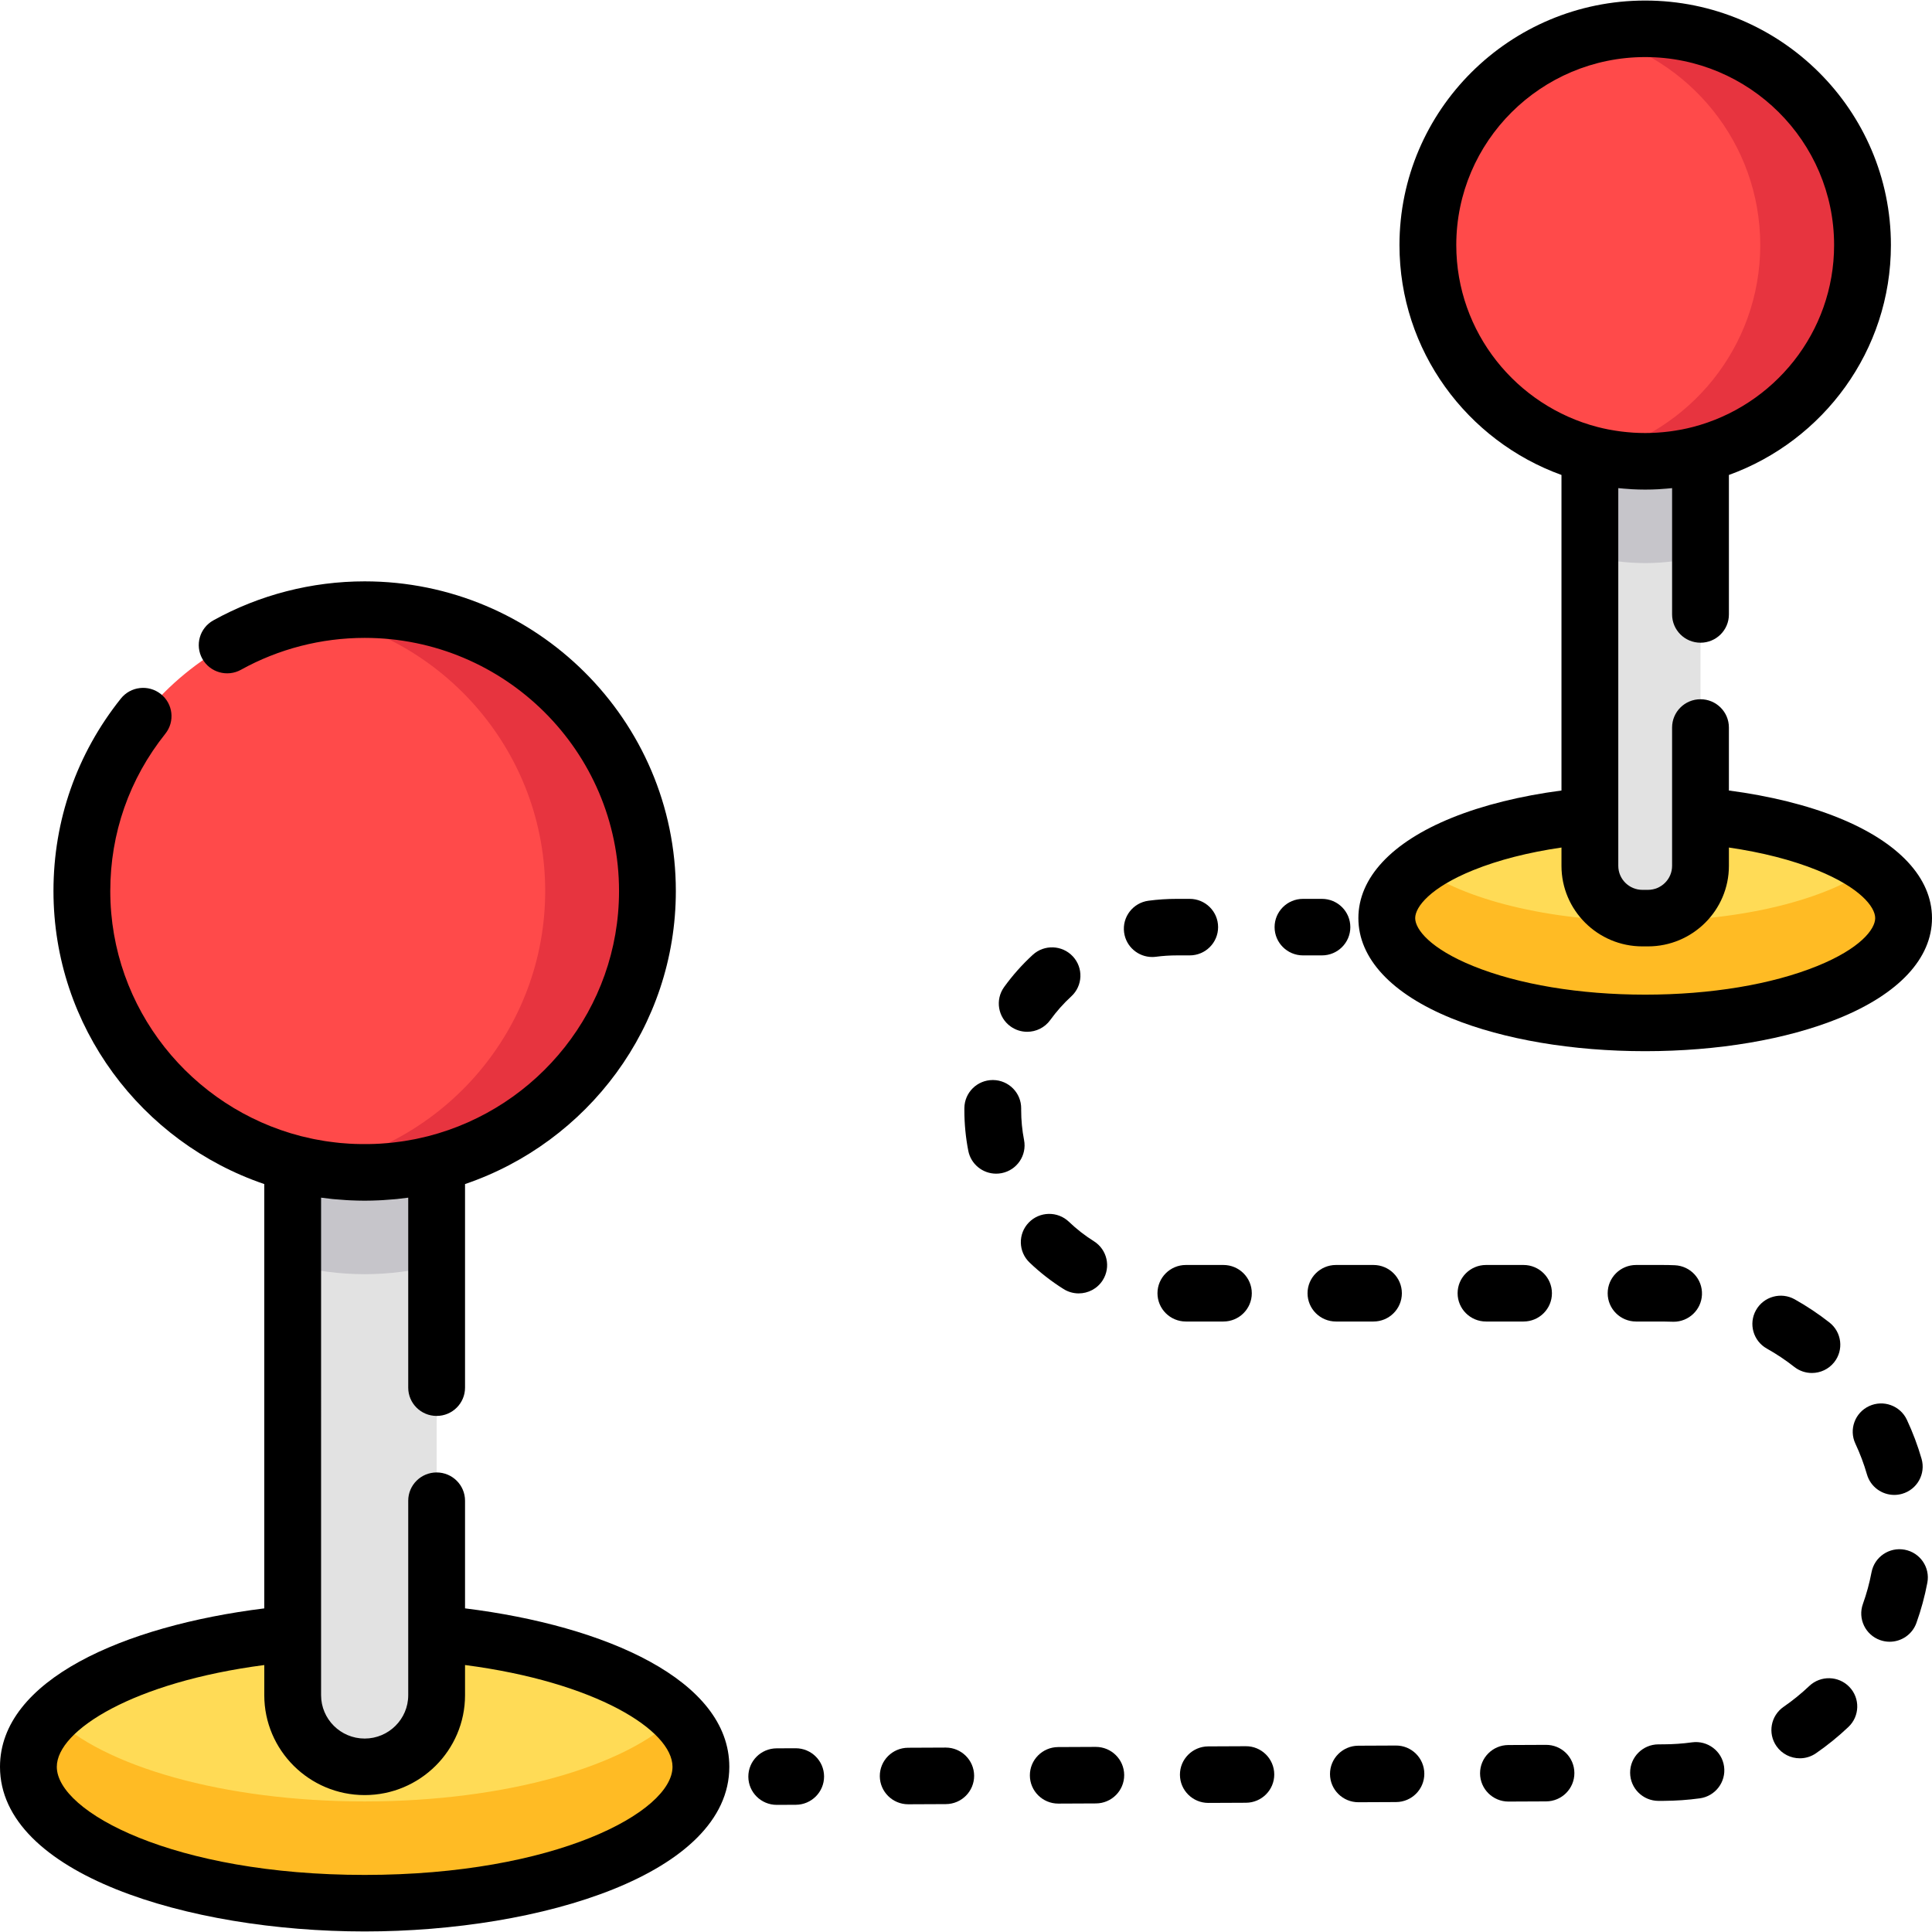 <?xml version="1.0" encoding="iso-8859-1"?>
<!-- Generator: Adobe Illustrator 19.0.0, SVG Export Plug-In . SVG Version: 6.00 Build 0)  -->
<svg version="1.1" id="Capa_1" xmlns="http://www.w3.org/2000/svg" xmlns:xlink="http://www.w3.org/1999/xlink" x="0px" y="0px"
	 viewBox="0 0 512 512" style="enable-background:new 0 0 512 512;" xml:space="preserve">
<ellipse style="fill:#FFDB56;" cx="435.99" cy="243.31" rx="68.48" ry="27.772"/>
<path style="fill:#FFBB24;" d="M495.86,229.828c-11.694,8.521-34.115,14.289-59.868,14.289s-48.174-5.768-59.868-14.289
	c-5.48,3.993-8.613,8.589-8.613,13.483c0,15.338,30.66,27.772,68.481,27.772s68.481-12.434,68.481-27.772
	C504.473,238.417,501.34,233.821,495.86,229.828z"/>
<ellipse style="fill:#FF4A4A;" cx="435.99" cy="64.946" rx="57.59" ry="57.31"/>
<path style="fill:#E7343F;" d="M435.992,7.635c-4.669,0-9.202,0.567-13.549,1.611c25.266,6.065,44.042,28.694,44.042,55.7
	s-18.776,49.634-44.042,55.7c4.347,1.043,8.88,1.61,13.549,1.61c31.807,0,57.591-25.659,57.591-57.311S467.799,7.635,435.992,7.635z
	"/>
<path style="fill:#E2E2E2;" d="M435.992,122.256c-5.066,0-9.977-0.657-14.658-1.879v109.08c0,7.651,6.233,13.854,13.922,13.854
	h1.473c7.689,0,13.922-6.203,13.922-13.854v-109.08C445.97,121.599,441.058,122.256,435.992,122.256z"/>
<path style="fill:#C6C5CA;" d="M421.334,120.377v26.966c4.681,1.222,9.592,1.879,14.658,1.879c5.066,0,9.978-0.657,14.658-1.879
	v-26.966c-4.681,1.223-9.592,1.879-14.658,1.879C430.926,122.256,426.015,121.599,421.334,120.377z"/>
<ellipse style="fill:#FFDB56;" cx="96.64" cy="468.23" rx="89.11" ry="36.14"/>
<path style="fill:#FFBB24;" d="M179.334,454.743c-13.177,13.28-45.235,22.655-82.696,22.655s-69.518-9.375-82.696-22.655
	c-4.134,4.167-6.415,8.717-6.415,13.483c0,19.959,39.896,36.138,89.11,36.138s89.11-16.18,89.11-36.138
	C185.748,463.46,183.468,458.91,179.334,454.743z"/>
<ellipse style="fill:#FF4A4A;" cx="96.64" cy="236.13" rx="74.94" ry="74.58"/>
<path style="fill:#E7343F;" d="M96.638,161.555c-4.629,0-9.152,0.439-13.549,1.239c34.917,6.349,61.391,36.756,61.391,73.336
	s-26.474,66.987-61.391,73.336c4.397,0.799,8.92,1.239,13.549,1.239c41.388,0,74.94-33.388,74.94-74.575
	C171.578,194.943,138.026,161.555,96.638,161.555z"/>
<path style="fill:#E2E2E2;" d="M96.638,310.705c-6.592,0-12.983-0.855-19.074-2.446v140.986c0,10.483,8.54,18.981,19.074,18.981l0,0
	c10.534,0,19.074-8.498,19.074-18.981V308.259C109.621,309.85,103.23,310.705,96.638,310.705z"/>
<path style="fill:#C6C5CA;" d="M77.564,308.259v26.966c6.091,1.591,12.481,2.445,19.074,2.445c6.593,0,12.983-0.855,19.074-2.445
	v-26.966c-6.091,1.591-12.481,2.446-19.074,2.446S83.655,309.85,77.564,308.259z"/>
<path d="M210.86,463.306c-0.011,0-0.023,0-0.034,0l-5.018,0.022c-4.157,0.018-7.512,3.387-7.493,7.524
	c0.019,4.126,3.385,7.457,7.527,7.457c0.011,0,0.023,0,0.034,0l5.018-0.022c4.157-0.019,7.512-3.387,7.493-7.524
	C218.368,466.637,215.002,463.306,210.86,463.306z"/>
<path d="M324.213,350.215c4.158,0,7.527-3.354,7.527-7.491s-3.37-7.491-7.527-7.491h-9.942c-4.158,0-7.527,3.354-7.527,7.491
	s3.37,7.491,7.527,7.491H324.213z"/>
<path d="M315.282,253.189c4.158,0,7.527-3.354,7.527-7.491s-3.37-7.49-7.527-7.49h-3.437c-2.498,0-5.014,0.165-7.475,0.491
	c-4.121,0.545-7.019,4.311-6.471,8.412c0.503,3.766,3.735,6.505,7.452,6.505c0.33,0,0.665-0.022,1.001-0.066
	c1.807-0.239,3.656-0.36,5.493-0.36h3.437V253.189z"/>
<path d="M363.982,350.215c4.158,0,7.527-3.354,7.527-7.491s-3.37-7.491-7.527-7.491h-9.942c-4.158,0-7.527,3.354-7.527,7.491
	s3.37,7.491,7.527,7.491H363.982z"/>
<path d="M267.828,272.028c1.329,0.951,2.864,1.407,4.385,1.407c2.341,0,4.649-1.084,6.12-3.121c1.634-2.264,3.507-4.37,5.565-6.261
	c3.056-2.805,3.248-7.544,0.429-10.585c-2.818-3.04-7.58-3.232-10.636-0.427c-2.806,2.576-5.358,5.447-7.586,8.532
	C263.681,264.935,264.452,269.615,267.828,272.028z"/>
<path d="M290.396,462.946c-0.012,0-0.023,0-0.035,0l-9.942,0.045c-4.157,0.019-7.512,3.388-7.493,7.525
	c0.019,4.125,3.385,7.457,7.526,7.457c0.012,0,0.024,0,0.035,0l9.942-0.045c4.157-0.019,7.512-3.388,7.493-7.525
	C297.904,466.277,294.537,462.946,290.396,462.946z"/>
<path d="M250.628,463.126c-0.012,0-0.023,0-0.035,0l-9.942,0.045c-4.157,0.019-7.512,3.388-7.493,7.525
	c0.019,4.125,3.385,7.456,7.526,7.456c0.012,0,0.024,0,0.035,0l9.942-0.045c4.157-0.019,7.512-3.388,7.493-7.525
	C258.136,466.457,254.77,463.126,250.628,463.126z"/>
<path d="M271.383,302.108c-0.505-2.582-0.762-5.24-0.762-7.897l0.002-0.416c0.049-4.137-3.281-7.529-7.439-7.577
	c-0.029,0-0.059,0-0.089,0c-4.116,0-7.477,3.297-7.525,7.403l-0.003,0.591c0,3.617,0.35,7.238,1.04,10.762
	c0.7,3.577,3.85,6.06,7.38,6.06c0.476,0,0.962-0.045,1.447-0.139C269.515,310.102,272.178,306.169,271.383,302.108z"/>
<path d="M285.864,342.764c2.498,0,4.942-1.237,6.373-3.495c2.219-3.499,1.166-8.125-2.349-10.332
	c-2.366-1.485-4.591-3.219-6.612-5.153c-2.995-2.867-7.761-2.774-10.643,0.208c-2.882,2.982-2.788,7.724,0.209,10.591
	c2.754,2.635,5.787,4.999,9.013,7.025C283.101,342.39,284.491,342.764,285.864,342.764z"/>
<path d="M330.129,462.766l-9.941,0.045c-4.157,0.019-7.512,3.388-7.493,7.525c0.019,4.125,3.385,7.456,7.526,7.456
	c0.012,0,0.024,0,0.035,0l9.941-0.045c4.157-0.019,7.512-3.388,7.493-7.525C337.672,466.085,334.264,462.716,330.129,462.766z"/>
<path d="M448.413,461.738c-2.473,0.339-5.001,0.516-7.511,0.527l-1.409,0.006c-4.157,0.019-7.512,3.387-7.493,7.524
	c0.019,4.126,3.385,7.457,7.526,7.457c0.012,0,0.023,0,0.035,0l1.409-0.006c3.171-0.015,6.365-0.239,9.492-0.667
	c4.118-0.563,6.998-4.343,6.432-8.441C456.329,464.039,452.526,461.18,448.413,461.738z"/>
<path d="M440.646,350.215c0.851,0,1.698,0.018,2.539,0.056c0.114,0.005,0.226,0.007,0.339,0.007c4.004,0,7.335-3.139,7.513-7.159
	c0.184-4.133-3.033-7.632-7.186-7.815c-1.058-0.047-2.136-0.07-3.205-0.07h-7.069c-4.158,0-7.527,3.354-7.527,7.491
	s3.37,7.491,7.527,7.491L440.646,350.215L440.646,350.215z"/>
<path d="M409.666,462.406l-9.942,0.045c-4.157,0.019-7.512,3.388-7.493,7.525c0.019,4.125,3.385,7.456,7.526,7.456
	c0.012,0,0.023,0,0.035,0l9.942-0.045c4.157-0.019,7.512-3.388,7.493-7.525C417.209,465.726,413.858,462.371,409.666,462.406z"/>
<path d="M480.166,363.855c2.225,0,4.427-0.977,5.913-2.849c2.576-3.247,2.019-7.957-1.244-10.521
	c-2.899-2.277-5.999-4.346-9.214-6.149c-3.622-2.031-8.212-0.756-10.253,2.849c-2.041,3.604-0.759,8.172,2.863,10.203
	c2.539,1.423,4.986,3.057,7.275,4.856C476.888,363.328,478.533,363.855,480.166,363.855z"/>
<path d="M504.765,410.688c-4.079-0.766-8.021,1.91-8.79,5.976c-0.54,2.85-1.308,5.679-2.287,8.406
	c-1.397,3.897,0.646,8.182,4.561,9.571c0.836,0.297,1.689,0.437,2.529,0.437c3.092,0,5.991-1.912,7.09-4.976
	c1.241-3.462,2.216-7.052,2.9-10.668C511.538,415.37,508.85,411.453,504.765,410.688z"/>
<path d="M479.474,446.81c-2.115,2.004-4.401,3.858-6.796,5.511c-3.416,2.357-4.265,7.023-1.898,10.423
	c1.462,2.098,3.808,3.223,6.193,3.223c1.479,0,2.974-0.433,4.282-1.335c3.032-2.092,5.926-4.438,8.602-6.975
	c3.01-2.853,3.126-7.595,0.259-10.59S482.485,443.958,479.474,446.81z"/>
<path d="M403.751,350.215c4.158,0,7.527-3.354,7.527-7.491s-3.37-7.491-7.527-7.491h-9.942c-4.158,0-7.527,3.354-7.527,7.491
	s3.37,7.491,7.527,7.491H403.751z"/>
<path d="M369.898,462.586l-9.942,0.045c-4.158,0.019-7.511,3.388-7.493,7.525c0.019,4.126,3.385,7.456,7.526,7.456
	c0.012,0,0.023,0,0.035,0l9.942-0.045c4.158-0.019,7.511-3.388,7.493-7.525C377.441,465.904,374.061,462.543,369.898,462.586z"/>
<path d="M495.336,372.629c-3.768,1.749-5.397,6.207-3.639,9.955c1.233,2.631,2.266,5.376,3.069,8.159
	c0.948,3.286,3.96,5.426,7.231,5.426c0.688,0,1.387-0.095,2.081-0.293c3.996-1.142,6.305-5.29,5.158-9.267
	c-1.02-3.536-2.331-7.021-3.896-10.36C503.582,372.502,499.104,370.881,495.336,372.629z"/>
<path d="M357.852,245.698c0-4.137-3.37-7.49-7.527-7.49h-5.018c-4.158,0-7.527,3.354-7.527,7.49c0,4.137,3.37,7.491,7.527,7.491
	h5.018C354.483,253.189,357.852,249.835,357.852,245.698z"/>
<path d="M487.256,269.886C503.212,263.415,512,253.977,512,243.311s-8.788-20.104-24.744-26.574
	c-8.334-3.38-18.284-5.822-29.079-7.243v-16.697c0-4.137-3.37-7.49-7.527-7.49c-4.158,0-7.527,3.354-7.527,7.49v36.661
	c0,3.509-2.869,6.363-6.394,6.363h-1.473c-3.525,0-6.394-2.854-6.394-6.363V129.359c0.061,0.007,0.122,0.008,0.183,0.015
	c0.876,0.093,1.759,0.158,2.645,0.216c0.273,0.018,0.544,0.048,0.818,0.062c1.155,0.061,2.316,0.095,3.486,0.095
	c1.169,0,2.331-0.034,3.485-0.095c0.278-0.015,0.554-0.045,0.831-0.063c0.878-0.058,1.755-0.122,2.623-0.214
	c0.063-0.007,0.127-0.009,0.19-0.016v33.474c0,4.137,3.37,7.491,7.527,7.491c4.158,0,7.527-3.354,7.527-7.491V125.87
	c25.016-9.049,42.934-32.942,42.934-60.924c0-35.731-29.212-64.801-65.118-64.801s-65.118,29.07-65.118,64.801
	c0,27.982,17.917,51.875,42.933,60.924v83.622c-10.795,1.422-20.744,3.865-29.079,7.245c-15.956,6.471-24.744,15.909-24.744,26.574
	c0,10.666,8.788,20.104,24.744,26.575c13.816,5.603,32.021,8.688,51.265,8.688C455.235,278.574,473.441,275.489,487.256,269.886z
	 M385.929,64.946c0-27.471,22.458-49.82,50.064-49.82s50.064,22.349,50.064,49.82c0,23.137-15.932,42.639-37.452,48.216
	c-0.94,0.243-1.887,0.457-2.84,0.644c-0.198,0.039-0.4,0.07-0.599,0.107c-0.804,0.148-1.612,0.279-2.423,0.388
	c-0.219,0.029-0.438,0.057-0.657,0.083c-0.866,0.104-1.734,0.188-2.604,0.248c-0.128,0.009-0.255,0.021-0.384,0.029
	c-2.067,0.126-4.142,0.126-6.209,0c-0.13-0.008-0.259-0.021-0.389-0.03c-0.868-0.06-1.734-0.143-2.597-0.247
	c-0.222-0.027-0.443-0.054-0.664-0.084c-0.807-0.108-1.61-0.238-2.41-0.385c-0.203-0.038-0.409-0.069-0.612-0.109
	c-0.95-0.187-1.894-0.4-2.831-0.642C401.863,107.587,385.929,88.084,385.929,64.946z M375.039,243.311
	c0-2.983,4.025-8.1,15.371-12.701c6.69-2.713,14.668-4.735,23.397-6.008v4.856c0,11.769,9.622,21.344,21.449,21.344h1.473
	c11.827,0,21.449-9.575,21.449-21.344v-4.855c8.729,1.274,16.707,3.294,23.397,6.008c11.346,4.601,15.371,9.718,15.371,12.701
	c0,2.984-4.025,8.1-15.371,12.701c-12.053,4.888-28.242,7.581-45.582,7.581c-17.341,0-33.53-2.692-45.583-7.581
	C379.064,251.411,375.039,246.294,375.039,243.311z"/>
<path d="M123.239,426.233v-28.528c0-4.137-3.37-7.491-7.527-7.491s-7.527,3.354-7.527,7.491v51.54c0,6.336-5.18,11.49-11.547,11.49
	s-11.547-5.155-11.547-11.49V317.391c0.988,0.138,1.979,0.257,2.972,0.36c0.236,0.025,0.475,0.039,0.712,0.062
	c1.009,0.096,2.019,0.172,3.031,0.23c0.374,0.022,0.749,0.042,1.125,0.059c1.178,0.052,2.357,0.087,3.537,0.089
	c0.057,0,0.113,0.004,0.17,0.004s0.112-0.004,0.169-0.004c1.178-0.002,2.355-0.037,3.532-0.089c0.381-0.017,0.76-0.037,1.139-0.059
	c1.004-0.058,2.006-0.134,3.006-0.228c0.244-0.023,0.49-0.039,0.733-0.064c0.992-0.103,1.982-0.221,2.968-0.359v50.352
	c0,4.137,3.37,7.491,7.527,7.491s7.527-3.354,7.527-7.491V313.79c32.455-11.04,55.866-41.67,55.866-77.659
	c0-45.251-36.995-82.066-82.467-82.066c-14.04,0-27.907,3.576-40.101,10.34c-3.631,2.014-4.934,6.576-2.91,10.19
	c2.025,3.613,6.608,4.91,10.24,2.895c9.959-5.524,21.291-8.444,32.771-8.444c37.172,0,67.413,30.094,67.413,67.084
	c0,31.19-21.501,57.475-50.528,64.952c-0.074,0.019-0.149,0.035-0.223,0.054c-0.881,0.224-1.771,0.425-2.665,0.614
	c-0.236,0.049-0.471,0.102-0.708,0.148c-0.891,0.178-1.789,0.337-2.692,0.48c-0.354,0.056-0.71,0.103-1.065,0.153
	c-0.599,0.085-1.201,0.16-1.805,0.229c-0.407,0.046-0.813,0.097-1.22,0.136c-0.802,0.077-1.609,0.135-2.419,0.184
	c-0.475,0.028-0.951,0.049-1.427,0.068c-0.543,0.021-1.088,0.033-1.634,0.041c-0.685,0.01-1.37,0.01-2.055,0
	c-0.545-0.008-1.088-0.02-1.629-0.041c-0.477-0.018-0.955-0.039-1.432-0.068c-0.808-0.048-1.613-0.107-2.413-0.183
	c-0.411-0.039-0.821-0.09-1.231-0.137c-0.599-0.068-1.195-0.143-1.789-0.227c-0.36-0.05-0.719-0.098-1.078-0.155
	c-0.9-0.142-1.795-0.301-2.683-0.478c-0.24-0.048-0.48-0.101-0.72-0.151c-0.889-0.188-1.773-0.388-2.649-0.61
	c-0.078-0.02-0.157-0.037-0.235-0.057c-29.025-7.478-50.525-33.763-50.525-64.951c0-15.312,5.047-29.728,14.594-41.69
	c2.586-3.24,2.043-7.951-1.212-10.524s-7.99-2.032-10.576,1.206C20.347,199.761,14.17,217.399,14.17,236.13
	c0,35.989,23.411,66.619,55.866,77.659V426.24C32.703,430.873,0,445.261,0,468.226c0,28.338,49.79,43.629,96.638,43.629
	s96.638-15.291,96.638-43.629C193.275,445.261,160.574,430.866,123.239,426.233z M96.638,496.874
	c-50.546,0-81.583-16.685-81.583-28.648c0-9.689,20.383-22.463,54.982-26.973v7.992c0,14.596,11.933,26.471,26.601,26.471
	s26.602-11.875,26.602-26.471v-7.996c34.603,4.509,54.982,17.288,54.982,26.977C178.221,480.189,147.184,496.874,96.638,496.874z"/>
<g>
</g>
<g>
</g>
<g>
</g>
<g>
</g>
<g>
</g>
<g>
</g>
<g>
</g>
<g>
</g>
<g>
</g>
<g>
</g>
<g>
</g>
<g>
</g>
<g>
</g>
<g>
</g>
<g>
</g>
</svg>
